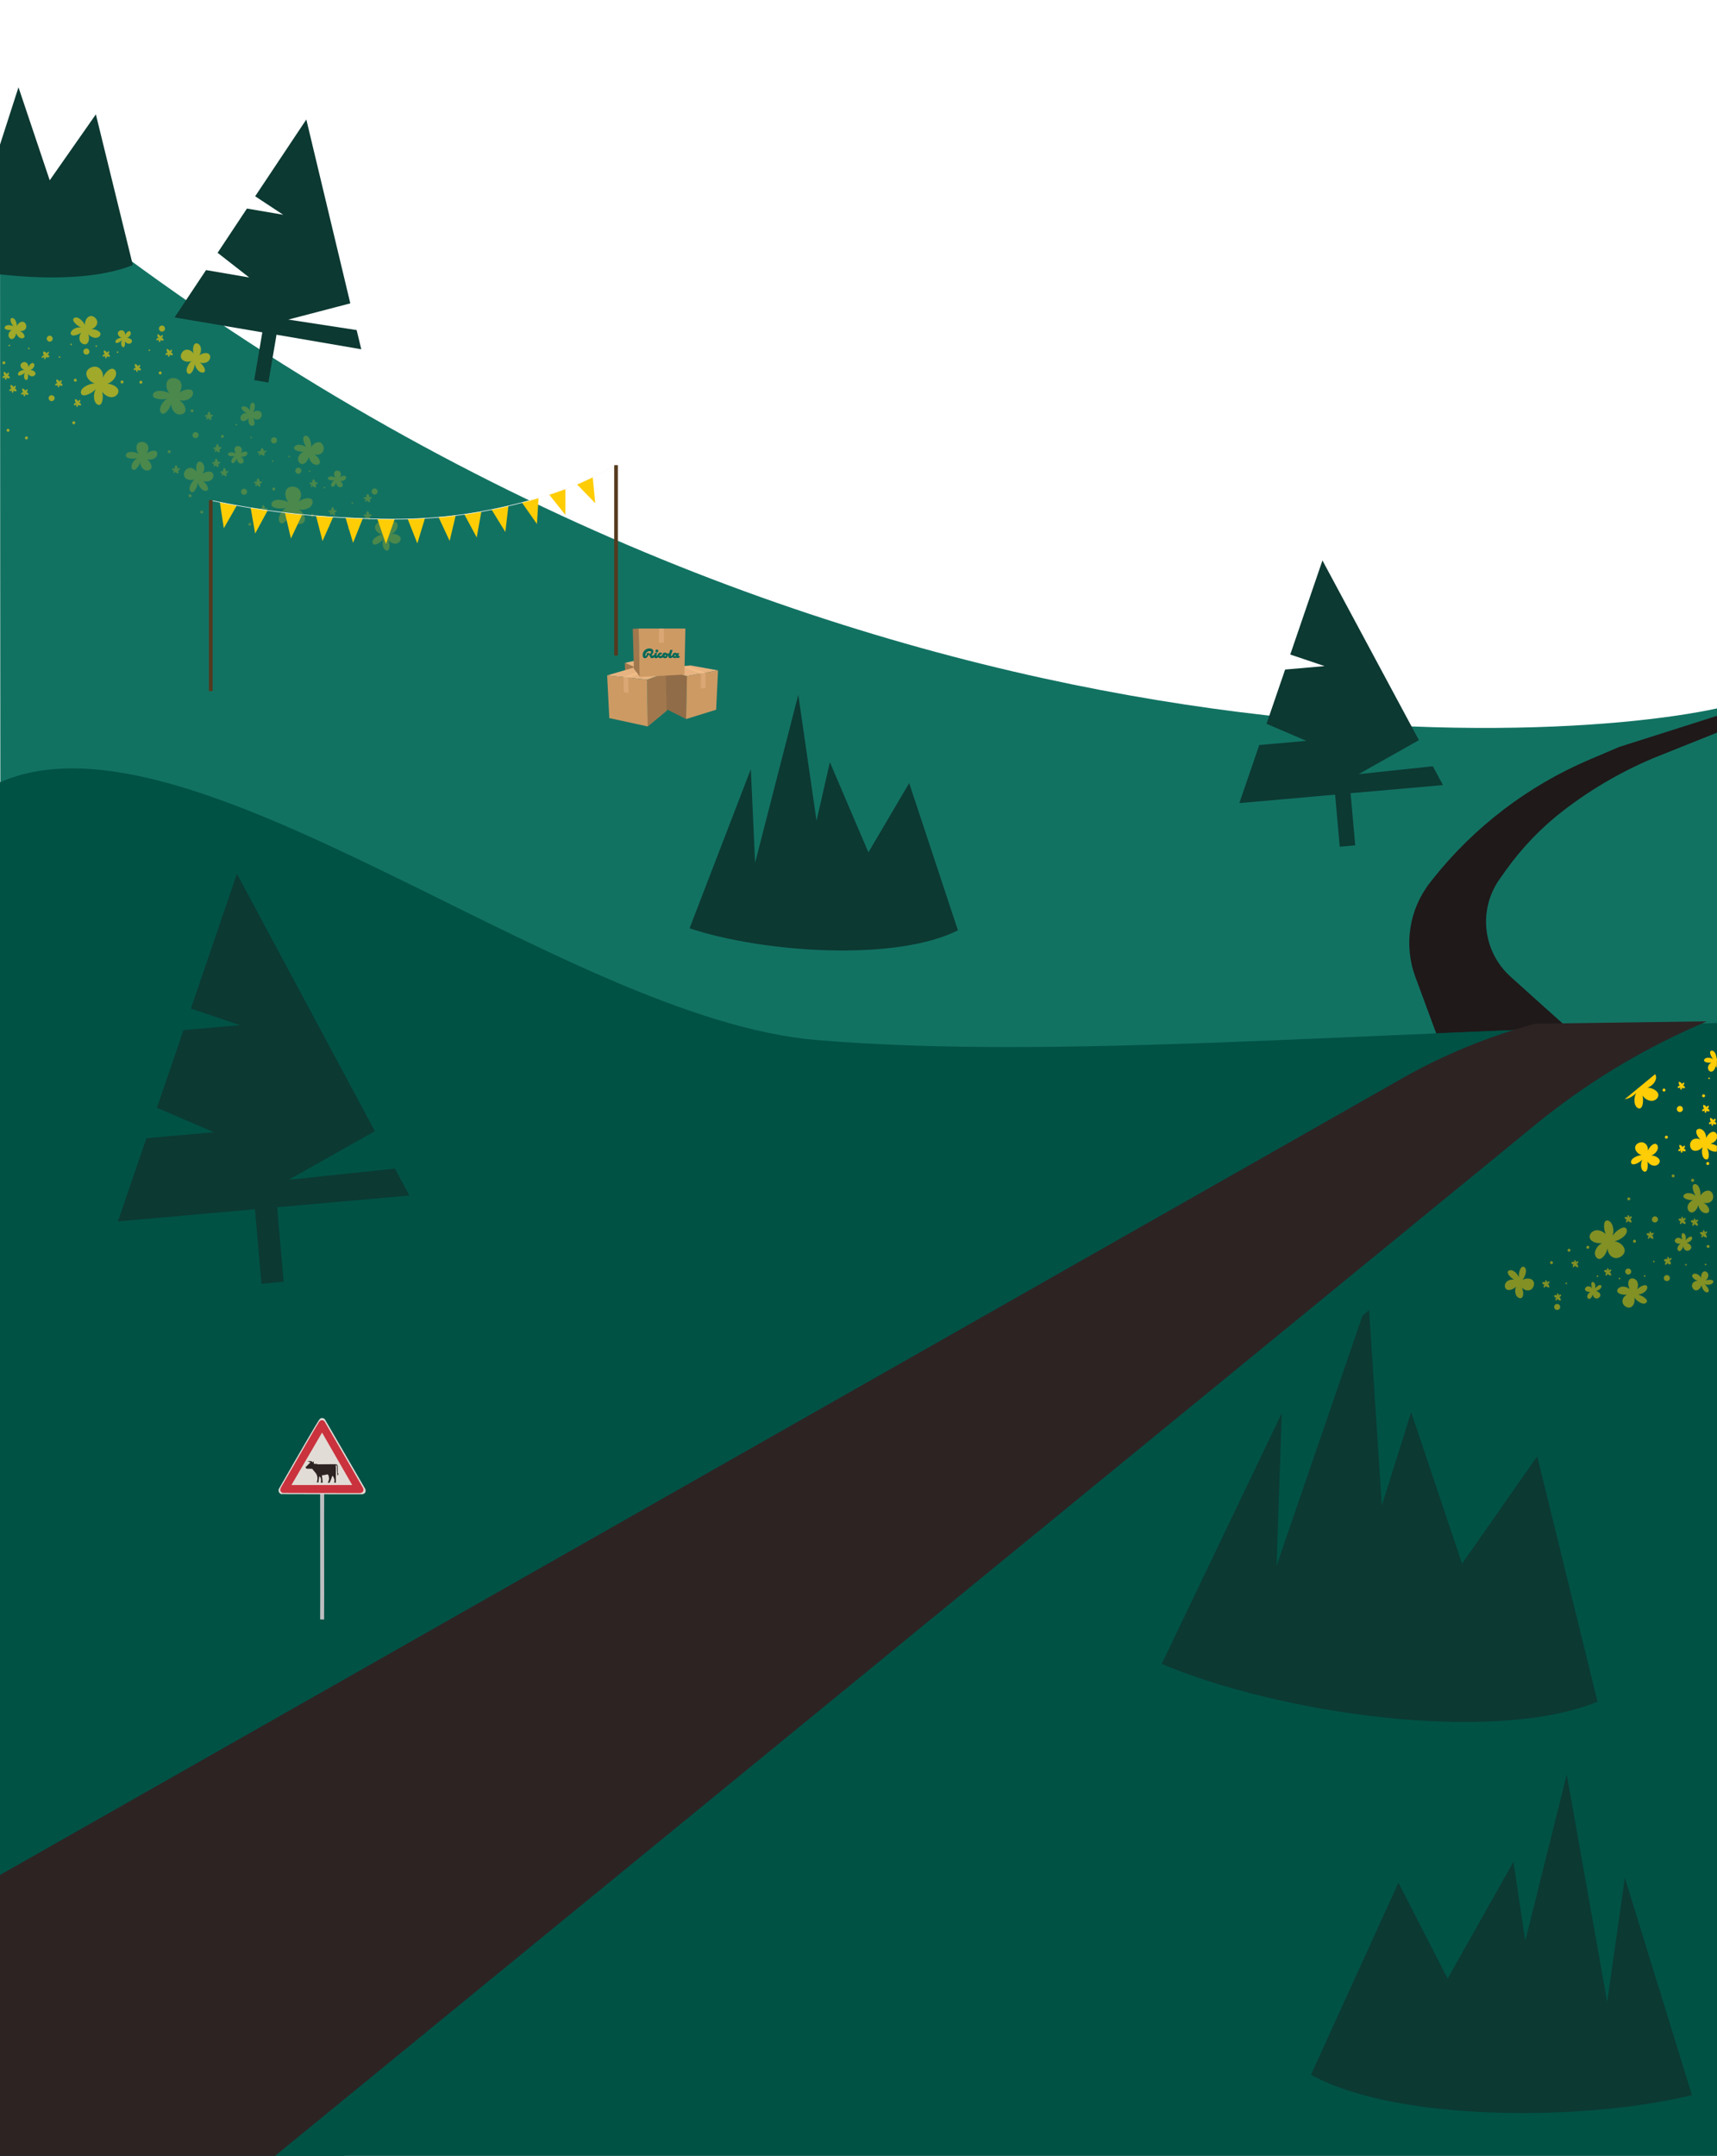 <?xml version="1.0" encoding="utf-8"?>
<!-- Generator: Adobe Illustrator 25.2.0, SVG Export Plug-In . SVG Version: 6.00 Build 0)  -->
<svg version="1.1" id="Layer_1" xmlns="http://www.w3.org/2000/svg" xmlns:xlink="http://www.w3.org/1999/xlink" x="0px" y="0px"
	 viewBox="0 0 1440 1808" style="enable-background:new 0 0 1440 1808;" xml:space="preserve">
<style type="text/css">
	.st0{fill:#127262;}
	.st1{clip-path:url(#SVGID_2_);}
	.st2{fill:#0C3932;}
	.st3{fill:#FFCD05;fill-opacity:0.6;}
	.st4{clip-path:url(#SVGID_4_);}
	.st5{fill:#1F1919;}
	.st6{fill:#005245;}
	.st7{clip-path:url(#SVGID_6_);}
	.st8{fill:#FFCD05;}
	.st9{fill:#FFCD05;fill-opacity:0.51;}
	.st10{fill:#2D2323;}
	.st11{fill:#FFCD05;fill-opacity:0.24;}
	.st12{fill:#BDBEC0;}
	.st13{fill:#E2DCD6;}
	.st14{fill:#CA323D;}
	.st15{fill:#54391E;}
	.st16{fill:none;stroke:#F9F9F9;stroke-width:0.5;stroke-miterlimit:10;}
	.st17{fill:#A1784D;}
	.st18{fill:#916C48;}
	.st19{fill:#E7B380;}
	.st20{fill:#CD9A64;}
	.st21{fill:#DBA774;}
	.st22{fill:#F0BD87;}
	.st23{fill:#006858;}
</style>
<g>
	<g>
		<path class="st0" d="M1440,594.1C1282.8,628,633.5,659.9,0,132.9c0,264.4,1,1406.7,1,1674h1439V594.1z"/>
	</g>
	<g>
		<g>
			<defs>
				
					<rect id="SVGID_1_" x="995.4" y="467.4" transform="matrix(0.996 -8.832025e-02 8.832025e-02 0.996 -47.748 101.058)" width="245.4" height="245.4"/>
			</defs>
			<clipPath id="SVGID_2_">
				<use xlink:href="#SVGID_1_"  style="overflow:visible;"/>
			</clipPath>
			<g class="st1">
				<path class="st2" d="M1210.2,658.4l-8.5-15.8l-62.2,6.6l50.5-28.5L1109.1,470l-27,78.9l28.8,9.7l-33.1,2.9l-15.6,45.5l33.4,14.3
					l-39.5,3.5l-16.7,48.7l80.3-7.1l3.9,43.7l13-1.2l-3.9-43.7L1210.2,658.4z"/>
			</g>
		</g>
	</g>
	<path class="st2" d="M0,230.1c42.4,4.7,83.6,3.4,111.4-7.8l-31-126.4l-38.7,55.3l-26.2-78L0,121.3V230.1z"/>
	<path class="st3" d="M27.2,304.4c-1.1,0.1-2.7,1.5-3.5,3.6c0.3-1.9-0.8-3.7-2.2-4.2c-1.6-0.6-3.7,0.5-4.2,1.9
		c-0.5,1.5,0.7,3.7,3.2,4.5c-1.4,0-3.7,0.8-4.7,1.9c-1.1,1.1-0.9,2.6,0.1,2.8c1,0.2,3.3-0.7,5-2.4c-0.8,1.3-0.9,3.3-0.5,4.6
		c0.5,1.5,1.8,2,2.5,1.2c0.6-0.7,0.9-2.8,0.5-4.9c0.8,1.4,2.4,2.3,3.8,2.2c1.6-0.1,2.9-1.6,2.5-2.8c-0.3-1.2-2.1-2.4-4.3-2.5
		c1.5-0.4,2.9-1.8,3.3-3.2C29.2,305.7,28.4,304.3,27.2,304.4z M20.6,282c0-1.3-1.6-3.4-4-4.5c2.3,0.5,4.5-0.6,5.2-2.3
		c0.8-1.9-0.3-4.5-2-5.2s-4.5,0.6-5.7,3.5c0.2-1.7-0.7-4.5-1.9-5.8c-1.2-1.4-3-1.3-3.3-0.1c-0.4,1.2,0.6,4.1,2.5,6.2
		c-1.5-1-3.9-1.4-5.5-1c-1.8,0.5-2.6,2-1.7,2.9c0.8,0.8,3.3,1.4,5.8,1c-1.7,0.9-2.9,2.7-2.9,4.4c0,2,1.7,3.6,3.2,3.2
		c1.4-0.3,3-2.3,3.3-5c0.4,1.8,1.9,3.6,3.5,4.2C18.9,284.2,20.6,283.3,20.6,282z M84.1,279.2c-0.8-1.6-3.9-3.1-7.5-3.2
		c3-0.8,5.1-3.4,5-5.9c-0.2-2.8-3-5.3-5.5-5.1c-2.5,0.2-5.1,3.3-4.9,7.6c-0.8-2.2-3.5-5-5.7-6c-2.4-1-4.4,0.2-4.1,1.9
		c0.3,1.7,3.1,4.6,6.7,6.1c-2.4-0.4-5.6,0.6-7.3,2.1c-1.9,1.7-2,3.9-0.3,4.5c1.5,0.5,4.8-0.3,7.6-2.2c-1.6,2.1-1.9,5-1,7.1
		c1.2,2.4,4.1,3.4,5.8,2.1c1.6-1.2,2.3-4.6,1.1-8c1.6,2,4.5,3.3,6.8,3.1C83.3,283,84.9,280.9,84.1,279.2z M108.2,277.7
		c-1,0.1-2.5,1.4-3.3,3.3c0.2-1.8-0.7-3.5-2.1-3.9c-1.5-0.5-3.5,0.5-3.9,1.8c-0.4,1.4,0.7,3.5,3,4.3c-1.3,0-3.4,0.8-4.4,1.8
		s-0.9,2.4,0.1,2.6s3.1-0.7,4.7-2.3c-0.7,1.2-0.9,3.1-0.4,4.4c0.5,1.4,1.7,1.9,2.3,1.1c0.6-0.7,0.9-2.6,0.5-4.6
		c0.8,1.3,2.3,2.1,3.6,2.1c1.6-0.1,2.7-1.5,2.3-2.7c-0.3-1.1-2-2.2-4.1-2.3c1.4-0.4,2.7-1.7,3.1-3
		C110,278.9,109.3,277.6,108.2,277.7z M93.8,309.2c-2.3,0.2-5.8,3.3-7.5,7.6c0.6-4.1-1.6-7.9-4.8-9c-3.5-1.2-8,1.1-8.9,4.1
		c-1,3.2,1.6,7.9,6.9,9.7c-3-0.1-7.8,1.8-10.1,4c-2.4,2.4-1.9,5.5,0.3,5.9c2.2,0.5,7.2-1.6,10.7-5.2c-1.7,2.8-2,7.1-1,9.9
		c1.1,3.2,3.8,4.3,5.3,2.6c1.3-1.6,2-6,1-10.4c1.8,2.9,5.2,4.8,8.2,4.7c3.5-0.2,6.1-3.4,5.3-6c-0.7-2.5-4.5-5-9.2-5.3
		c3.2-0.9,6.2-3.9,7.1-6.8C98.1,311.9,96.3,309,93.8,309.2z M163.3,288.5c-1.3,1.2-1.9,4.7-0.9,8.1c-1.6-2.7-4.7-3.9-7.1-3.1
		c-2.7,0.9-4.3,4.4-3.4,6.7c0.9,2.4,4.6,4,8.7,2.6c-1.8,1.4-3.8,4.8-4.1,7.2c-0.3,2.5,1.4,4.2,3,3.4c1.6-0.8,3.5-4.3,3.9-8.1
		c0.3,2.4,2.1,5.2,4.1,6.4c2.2,1.4,4.3,0.8,4.4-1c0.1-1.6-1.6-4.6-4.3-6.7c2.4,0.9,5.4,0.4,7.1-1.1c2-1.8,2.1-4.9,0.4-6.1
		c-1.6-1.2-5.1-0.9-8,1.2c1.5-2.1,1.9-5.2,1-7.4C167.1,288.1,164.6,287.2,163.3,288.5z M45.2,332.3c0.9,1.1,0.8,2.6-0.3,3.5
		s-2.6,0.8-3.5-0.3c-0.9-1.1-0.8-2.6,0.3-3.5C42.7,331.1,44.2,331.3,45.2,332.3z M43.6,282.4c0.9,1.1,0.8,2.6-0.3,3.5
		s-2.6,0.8-3.5-0.3c-0.9-1.1-0.8-2.6,0.3-3.5C41.1,281.2,42.6,281.3,43.6,282.4z M75,294.7c0.1,1.4-1,2.6-2.4,2.7s-2.6-1-2.7-2.4
		s1-2.6,2.4-2.7C73.7,292.2,74.9,293.3,75,294.7z M138.4,275.4c0.1,1.4-1,2.6-2.4,2.7s-2.6-1-2.7-2.4c-0.1-1.4,1-2.6,2.4-2.7
		C137.1,273,138.3,274,138.4,275.4z M103.6,320.3c0,0.7-0.5,1.3-1.2,1.3s-1.3-0.5-1.3-1.2s0.5-1.3,1.2-1.3
		C103,319.1,103.6,319.6,103.6,320.3z M64.4,318.8c0,0.7-0.5,1.3-1.2,1.3s-1.3-0.5-1.3-1.2s0.5-1.3,1.2-1.3
		C63.8,317.5,64.4,318.1,64.4,318.8z M4.5,304.2c0,0.7-0.5,1.3-1.2,1.3S2,305,2,304.3s0.5-1.3,1.2-1.3S4.5,303.5,4.5,304.2z
		 M8,360.8c0,0.7-0.5,1.3-1.2,1.3s-1.3-0.5-1.3-1.2s0.5-1.3,1.2-1.3C7.4,359.6,8,360.1,8,360.8z M23.4,367.2c0,0.7-0.5,1.3-1.2,1.3
		s-1.3-0.5-1.3-1.2s0.5-1.3,1.2-1.3C22.8,365.9,23.4,366.5,23.4,367.2z M63.1,354.5c0,0.7-0.5,1.3-1.2,1.3s-1.3-0.5-1.3-1.2
		s0.5-1.3,1.2-1.3C62.5,353.2,63.1,353.8,63.1,354.5z M119.4,320.5c0,0.7-0.5,1.3-1.2,1.3s-1.3-0.5-1.3-1.2s0.5-1.3,1.2-1.3
		C118.8,319.3,119.4,319.8,119.4,320.5z M135.6,312.7c0,0.7-0.5,1.3-1.2,1.3s-1.3-0.5-1.3-1.2s0.5-1.3,1.2-1.3
		S135.6,312,135.6,312.7z M125.9,293.7c0,0.3-0.2,0.6-0.6,0.7c-0.3,0-0.6-0.2-0.7-0.6c0-0.3,0.2-0.6,0.6-0.7
		C125.5,293.1,125.8,293.4,125.9,293.7z M99.2,295.3c0,0.3-0.2,0.6-0.6,0.7c-0.3,0-0.6-0.2-0.7-0.6c0-0.3,0.2-0.6,0.6-0.7
		C98.9,294.6,99.2,294.9,99.2,295.3z M81.4,290.2c0,0.3-0.2,0.6-0.6,0.7c-0.3,0-0.6-0.2-0.7-0.6c0-0.3,0.2-0.6,0.6-0.7
		C81,289.6,81.3,289.9,81.4,290.2z M60.3,288.8c0,0.3-0.2,0.6-0.6,0.7c-0.3,0-0.6-0.2-0.7-0.6c0-0.3,0.2-0.6,0.6-0.7
		S60.3,288.4,60.3,288.8z M50.6,299.4c0,0.3-0.2,0.6-0.6,0.7c-0.3,0-0.6-0.2-0.7-0.6c0-0.3,0.2-0.6,0.6-0.7
		C50.3,298.8,50.6,299.1,50.6,299.4z M24.8,292.2c0,0.3-0.2,0.6-0.6,0.7c-0.3,0-0.6-0.2-0.7-0.6c0-0.3,0.2-0.6,0.6-0.7
		C24.4,291.6,24.7,291.9,24.8,292.2z M8.5,289.7c0,0.3-0.2,0.6-0.6,0.7c-0.3,0-0.6-0.2-0.7-0.6c0-0.3,0.2-0.6,0.6-0.7
		C8.2,289.1,8.5,289.4,8.5,289.7z M40.8,295c-0.5,0.1-1.3,0.6-1.9,1.6c0.2-0.9-0.9-1.5-1.6-1.7c-0.8-0.2-0.6-0.5-0.9,0.2
		c-0.3,0.7-0.4,2.5,0.8,2.8c-0.7,0.1-1.9,0.5-2.2,1.4c-0.2,0.8-0.4,0.5,0.1,0.7c0.8,0.3,1.3-0.2,2.2-1.1c-0.4,0.7-0.6,1.7,0.1,2.2
		c0.6,0.4,0.1,0.5,0.5,0.1c0.3-0.4,0.7-1,0.6-2c0.3,0.6,1,0.8,2.4,0.4c0.8-0.3,0.3-0.1,0.3-0.8c0-0.9-0.5-1.3-1.6-1.2
		c0.8-0.3,1.5-1.3,1.4-2.2C41,294.7,41.4,294.9,40.8,295z M51.4,318.9c-0.5,0-1.2,0.5-1.6,1.4c0.1-0.9-1-1.6-1.7-1.9
		c-0.8-0.3-0.6-0.6-0.8,0.1s-0.1,2.4,1.1,2.8c-0.7,0-1.8,0.3-2,1.2c-0.1,0.7-0.3,0.5,0.1,0.7c0.8,0.4,1.2,0,2-0.8
		c-0.4,0.6-0.4,1.6,0.3,2.2c0.6,0.5,0.2,0.5,0.5,0.1c0.3-0.3,0.6-0.9,0.4-1.9c0.4,0.6,1,0.9,2.4,0.6c0.8-0.2,0.3-0.1,0.2-0.7
		c-0.1-0.9-0.6-1.3-1.7-1.4c0.7-0.2,1.3-1.1,1.1-2C51.5,318.6,51.9,318.8,51.4,318.9z M91.2,294.6c-0.5,0-1.2,0.5-1.6,1.4
		c0.1-0.9-1-1.6-1.7-1.9c-0.8-0.3-0.6-0.6-0.8,0.1c-0.2,0.7-0.1,2.4,1.1,2.8c-0.7,0-1.8,0.3-2,1.2c-0.1,0.7-0.3,0.5,0.1,0.7
		c0.8,0.4,1.2,0,2-0.8c-0.4,0.6-0.4,1.6,0.3,2.2c0.6,0.5,0.2,0.5,0.5,0.1c0.3-0.3,0.6-0.9,0.4-1.9c0.4,0.6,1,0.9,2.4,0.6
		c0.8-0.2,0.3-0.1,0.2-0.7c-0.1-0.9-0.6-1.3-1.7-1.4c0.7-0.2,1.3-1.1,1.1-2C91.4,294.4,91.8,294.6,91.2,294.6z M117.2,306
		c-0.5,0-1.2,0.5-1.6,1.4c0.1-0.9-1-1.6-1.7-1.9c-0.8-0.3-0.6-0.6-0.8,0.1c-0.2,0.7-0.1,2.4,1.1,2.8c-0.7,0-1.8,0.3-2,1.2
		c-0.1,0.7-0.3,0.5,0.1,0.7c0.8,0.4,1.2,0,2-0.8c-0.4,0.6-0.4,1.6,0.3,2.2c0.6,0.5,0.2,0.5,0.5,0.1c0.3-0.3,0.6-0.9,0.4-1.9
		c0.4,0.6,1,0.9,2.4,0.6c0.8-0.2,0.3-0.1,0.2-0.7c-0.1-0.9-0.6-1.3-1.7-1.4c0.7-0.2,1.3-1.1,1.1-2C117.3,305.8,117.7,306,117.2,306z
		 M143.9,293.3c-0.5,0-1.2,0.5-1.6,1.4c0.1-0.9-1-1.6-1.7-1.9c-0.8-0.3-0.6-0.6-0.8,0.1s-0.1,2.4,1.1,2.8c-0.7,0-1.8,0.3-2,1.2
		c-0.1,0.7-0.3,0.5,0.1,0.7c0.8,0.4,1.2,0,2-0.8c-0.4,0.6-0.4,1.6,0.3,2.2c0.6,0.5,0.2,0.5,0.5,0.1c0.3-0.3,0.6-0.9,0.4-1.9
		c0.4,0.6,1,0.9,2.4,0.6c0.8-0.2,0.3-0.1,0.2-0.7c-0.1-0.9-0.6-1.3-1.7-1.4c0.7-0.2,1.3-1.1,1.1-2
		C144.1,293.1,144.4,293.2,143.9,293.3z M136.2,281c-0.5,0-1.2,0.5-1.6,1.4c0.1-0.9-1-1.6-1.7-1.9c-0.8-0.3-0.6-0.6-0.8,0.1
		s-0.1,2.4,1.1,2.8c-0.7,0-1.8,0.3-2,1.2c-0.1,0.7-0.3,0.5,0.1,0.7c0.8,0.4,1.2,0,2-0.8c-0.4,0.6-0.4,1.6,0.3,2.2
		c0.6,0.5,0.2,0.5,0.5,0.1c0.3-0.3,0.6-0.9,0.4-1.9c0.4,0.6,1,0.9,2.4,0.6c0.8-0.2,0.3-0.1,0.2-0.7c-0.1-0.9-0.6-1.3-1.7-1.4
		c0.7-0.2,1.3-1.1,1.1-2C136.4,280.8,136.8,280.9,136.2,281z M67,335.4c-0.5,0-1.2,0.5-1.6,1.4c0.1-0.9-1-1.6-1.7-1.9
		c-0.8-0.3-0.6-0.6-0.8,0.1s-0.1,2.4,1.1,2.8c-0.7,0-1.8,0.3-2,1.2c-0.1,0.7-0.3,0.5,0.1,0.7c0.8,0.4,1.2,0,2-0.8
		c-0.4,0.6-0.4,1.6,0.3,2.2c0.6,0.5,0.2,0.5,0.5,0.1c0.3-0.3,0.6-0.9,0.4-1.9c0.4,0.6,1,0.9,2.4,0.6c0.8-0.2,0.3-0.1,0.2-0.7
		c-0.1-0.9-0.6-1.3-1.7-1.4c0.7-0.2,1.3-1.1,1.1-2C67.2,335.2,67.6,335.4,67,335.4z M22.8,326.5c-0.5,0-1.2,0.5-1.6,1.4
		c0.1-0.9-1-1.6-1.7-1.9c-0.8-0.3-0.6-0.6-0.8,0.1c-0.2,0.7-0.1,2.4,1.1,2.8c-0.7,0-1.8,0.3-2,1.2c-0.1,0.7-0.3,0.5,0.1,0.7
		c0.8,0.4,1.2,0,2-0.8c-0.4,0.6-0.4,1.6,0.3,2.2c0.6,0.5,0.2,0.5,0.5,0.1c0.3-0.3,0.6-0.9,0.4-1.9c0.4,0.6,1,0.9,2.4,0.6
		c0.8-0.2,0.3-0.1,0.2-0.7c-0.1-0.9-0.6-1.3-1.7-1.4c0.7-0.2,1.3-1.1,1.1-2C23,326.3,23.4,326.5,22.8,326.5z M12.9,323.5
		c-0.5,0-1.2,0.5-1.6,1.4c0.1-0.9-1-1.6-1.7-1.9c-0.8-0.3-0.6-0.6-0.8,0.1s-0.1,2.4,1.1,2.8c-0.7,0-1.8,0.3-2,1.2
		c-0.1,0.7-0.3,0.5,0.1,0.7c0.8,0.4,1.2,0,2-0.8c-0.4,0.6-0.4,1.6,0.3,2.2c0.6,0.5,0.2,0.5,0.5,0.1c0.3-0.3,0.6-0.9,0.4-1.9
		c0.4,0.6,1,0.9,2.4,0.6c0.8-0.2,0.3-0.1,0.2-0.7c-0.1-0.9-0.6-1.3-1.7-1.4c0.7-0.2,1.3-1.1,1.1-2C13.1,323.2,13.4,323.4,12.9,323.5
		z M7.2,312.6c-0.5,0-1.2,0.5-1.6,1.4c0.1-0.9-1-1.6-1.7-1.9c-0.8-0.3-0.6-0.6-0.8,0.1c-0.2,0.7-0.1,2.4,1.1,2.8
		c-0.7,0-1.8,0.3-2,1.2c-0.1,0.7-0.3,0.5,0.1,0.7c0.8,0.4,1.2,0,2-0.8c-0.4,0.6-0.4,1.6,0.3,2.2c0.6,0.5,0.2,0.5,0.5,0.1
		c0.3-0.3,0.6-0.9,0.4-1.9c0.4,0.6,1,0.9,2.4,0.6c0.8-0.2,0.3-0.1,0.2-0.7c-0.1-0.9-0.6-1.3-1.7-1.4c0.7-0.2,1.3-1.1,1.1-2
		C7.4,312.3,7.7,312.5,7.2,312.6z"/>
	<path class="st2" d="M629.7,645l-51.4,133.5c61.4,20.4,172.3,28.2,225.1,1.7l-40.9-123.5l-34.2,58.1L696,639.2l-11.2,49.1
		l-15.3-105.7l-36.2,140.9L629.7,645z"/>
	<g>
		<g>
			<defs>
				
					<rect id="SVGID_3_" x="122.8" y="96.3" transform="matrix(0.168 -0.986 0.986 0.168 -10.167 407.886)" width="227.4" height="227.4"/>
			</defs>
			<clipPath id="SVGID_4_">
				<use xlink:href="#SVGID_3_"  style="overflow:visible;"/>
			</clipPath>
			<g class="st4">
				<path class="st2" d="M303,292.9l-3.9-16.1l-57.3-8.8l52-13.6l-36.9-154.2L214,164.6l23.5,15.5l-30.4-5.2L182.5,212l26.5,20.7
					l-36.2-6.2l-26.4,39.7l73.6,12.5l-6.8,40.1l11.9,2l6.8-40.1L303,292.9z"/>
			</g>
		</g>
	</g>
	<path class="st5" d="M1187,819.2l19.5,52.8l115.5-3.5l-28-25l-27.2-24.5c-8-7.2-14-16.4-17.4-26.7c-6.2-18.8-3-39.3,8.5-55.4
		l5.2-7.3c13.6-19,29.9-35.9,48.4-50.1c24.6-18.9,51.7-34.4,80.5-45.9l48-19.2v-14.1l-82,26.1l-24.7,10.5
		c-51.7,22-97.1,56.6-132,100.7l-1.7,2.2C1181.8,762.3,1177.1,792.4,1187,819.2z"/>
	<g>
		<path class="st6" d="M1440,1808V858c-307.5,8-558,30.7-755,14.2C471.6,854.3,159.8,586,0,656v1152H1440z"/>
	</g>
	<g>
		<g>
			<defs>
				
					<rect id="SVGID_5_" x="35.8" y="729" transform="matrix(0.996 -8.832025e-02 8.832025e-02 0.996 -79.074 22.21)" width="351.3" height="351.3"/>
			</defs>
			<clipPath id="SVGID_6_">
				<use xlink:href="#SVGID_5_"  style="overflow:visible;"/>
			</clipPath>
			<g class="st7">
				<path class="st2" d="M343.4,1002.6L331.2,980l-89.1,9.4l72.3-40.8L198.7,732.8l-38.6,113l41.2,13.9l-47.4,4.2L131.6,929
					l47.8,20.5l-56.6,5l-23.9,69.8l114.9-10.2l5.5,62.5l18.6-1.7l-5.5-62.5L343.4,1002.6z"/>
			</g>
		</g>
	</g>
	<path class="st2" d="M1075,1185.1l-100.7,210.3c97.1,41.1,276.3,67.9,365.5,31.7l-50.6-205.8l-63,90l-42.7-127l-24.6,78.3
		l-11.3-173.6l-77,224.2L1075,1185.1z"/>
	<path class="st8" d="M1440,951.6c-0.5-1.4-1.6-2.4-2.9-2.5c-2-0.1-4.8,1.9-6.2,5.3c0.2-2.5-1.2-5.5-3-6.8c-2.1-1.6-4.7-1.1-5.2,0.7
		c-0.5,1.7,0.8,5,3.5,7.4c-2.8-1.5-6.1-0.9-7.7,1.1c-1.8,2.2-1.3,6,0.7,7.5s6.1,0.9,8.8-2.4c-0.9,2.1-0.8,6.1,0.3,8.3
		c1.1,2.3,3.4,2.8,4.3,1.3s0.7-5.6-1-9c1.6,1.9,4.6,3.3,6.9,3.3c0.5,0,1-0.1,1.4-0.2v-4.7c-1.4-0.8-3.4-1.5-5.4-1.8
		c2.5-0.5,4.6-2.3,5.4-4.4L1440,951.6L1440,951.6z M1440,887.2c-0.1,0.2-0.2,0.5-0.4,0.7c0.2-1.7-0.7-4.5-1.9-5.8
		c-1.2-1.4-3-1.3-3.4-0.1s0.6,4.1,2.5,6.2c-1.5-1-3.9-1.4-5.6-1c-1.8,0.5-2.6,2-1.7,2.9c0.8,0.8,3.3,1.4,5.8,1
		c-1.7,0.9-2.9,2.7-2.9,4.4c0,2,1.7,3.6,3.2,3.2c1.4-0.3,3-2.3,3.3-5c0.2,0.7,0.5,1.4,0.9,2L1440,887.2z M1387.8,959.2
		c-1.8,0.2-4.4,2.5-5.8,5.8c0.4-3.1-1.2-6-3.7-6.8c-2.7-0.9-6.1,0.8-6.8,3.2c-0.8,2.4,1.2,6,5.3,7.4c-2.3-0.1-6,1.4-7.7,3.1
		c-1.8,1.8-1.5,4.2,0.2,4.5c1.7,0.4,5.5-1.2,8.2-4c-1.3,2.1-1.5,5.4-0.8,7.6c0.9,2.4,2.9,3.3,4.1,2c1-1.2,1.5-4.6,0.8-8
		c1.3,2.2,4,3.7,6.2,3.6c2.7-0.2,4.7-2.6,4.1-4.6c-0.6-1.9-3.5-3.9-7.1-4c2.5-0.7,4.7-3,5.4-5.2C1391,961.3,1389.7,959,1387.8,959.2
		z M1385.6,899.7c-2.3,0.2-5.6,3.2-7.4,7.4c0.6-4-1.6-7.7-4.7-8.8c-3.4-1.2-7.8,1.1-8.8,4.1c-1,3.1,1.5,7.7,6.8,9.5
		c-2.9-0.1-7.7,1.8-9.9,4c-2.3,2.3-1.9,5.4,0.3,5.8c2.2,0.5,7-1.6,10.4-5.1c-1.6,2.7-2,6.9-1,9.7c1.1,3.1,3.8,4.2,5.2,2.5
		c1.3-1.5,2-5.9,1-10.2c1.7,2.9,5.1,4.7,8,4.6c3.5-0.2,6-3.3,5.2-5.9c-0.7-2.4-4.4-4.9-9-5.2c3.1-0.9,6-3.8,6.9-6.6
		C1389.7,902.4,1388,899.5,1385.6,899.7z M1410.8,928.4c0.9,1.1,0.8,2.7-0.3,3.6c-1.1,0.9-2.6,0.8-3.6-0.3c-0.9-1.1-0.8-2.7,0.3-3.6
		C1408.3,927.2,1409.9,927.3,1410.8,928.4z M1430,918.9c0,0.7-0.5,1.3-1.2,1.3s-1.3-0.5-1.3-1.2s0.5-1.3,1.2-1.3
		C1429.3,917.6,1429.9,918.2,1430,918.9z M1396.8,914.1c0,0.7-0.5,1.3-1.2,1.3s-1.3-0.5-1.3-1.2s0.5-1.3,1.2-1.3
		C1396.2,912.9,1396.8,913.4,1396.8,914.1z M1398.8,953.6c0,0.7-0.5,1.3-1.2,1.3s-1.3-0.5-1.3-1.2s0.5-1.3,1.2-1.3
		C1398.2,952.4,1398.8,952.9,1398.8,953.6z M1433.5,975.7c0,0.7-0.5,1.3-1.2,1.3s-1.3-0.5-1.3-1.2s0.5-1.3,1.2-1.3
		C1432.9,974.5,1433.5,975,1433.5,975.7z M1434,904.3c0,0.3-0.2,0.6-0.6,0.7c-0.3,0-0.6-0.2-0.7-0.6c0-0.3,0.2-0.6,0.6-0.7
		C1433.7,903.7,1434,903.9,1434,904.3z M1412.7,960.8c-0.5,0-1.2,0.5-1.6,1.4c0.1-0.9-1.1-1.6-1.8-1.9c-0.8-0.3-0.6-0.6-0.8,0.1
		c-0.2,0.7-0.1,2.5,1.1,2.9c-0.7,0-1.8,0.3-2,1.2c-0.1,0.7-0.3,0.5,0.2,0.7c0.8,0.4,1.2,0,2-0.8c-0.4,0.6-0.4,1.6,0.3,2.2
		c0.6,0.5,0.2,0.5,0.5,0.1c0.3-0.3,0.6-0.9,0.4-1.9c0.4,0.6,1,0.9,2.4,0.6c0.8-0.2,0.3-0.1,0.2-0.7c-0.1-0.9-0.6-1.3-1.7-1.4
		c0.7-0.2,1.3-1.1,1.2-2C1412.8,960.6,1413.2,960.8,1412.7,960.8z M1412.2,907.9c-0.5,0-1.2,0.5-1.6,1.4c0.1-0.9-1.1-1.6-1.8-1.9
		c-0.8-0.3-0.6-0.6-0.8,0.1c-0.2,0.7-0.1,2.5,1.1,2.9c-0.7,0-1.8,0.3-2,1.2c-0.1,0.7-0.3,0.5,0.2,0.7c0.8,0.4,1.2,0,2-0.8
		c-0.4,0.6-0.4,1.6,0.3,2.2c0.6,0.5,0.2,0.5,0.5,0.1c0.3-0.3,0.6-0.9,0.3-1.9c0.4,0.7,1,0.9,2.4,0.6c0.8-0.2,0.3-0.1,0.2-0.7
		c-0.1-0.9-0.6-1.3-1.7-1.4c0.7-0.2,1.3-1.1,1.2-2C1412.4,907.7,1412.7,907.9,1412.2,907.9z M1438.4,938.2c-0.5,0-1.2,0.5-1.6,1.4
		c0.1-0.9-1.1-1.6-1.8-1.9c-0.8-0.3-0.6-0.6-0.8,0.1c-0.2,0.7-0.1,2.5,1.1,2.9c-0.7,0-1.8,0.3-2,1.2c-0.1,0.7-0.3,0.5,0.2,0.7
		c0.8,0.4,1.2,0,2-0.8c-0.4,0.6-0.4,1.6,0.3,2.2c0.6,0.5,0.2,0.5,0.5,0.1c0.3-0.3,0.6-0.9,0.4-1.9c0.4,0.6,1,0.9,2.4,0.6
		c0.8-0.2,0.3-0.1,0.2-0.7c-0.1-0.9-0.6-1.3-1.7-1.4c0.7-0.2,1.3-1.1,1.2-2C1438.6,938,1439,938.2,1438.4,938.2z M1432.7,927.3
		c-0.5,0-1.2,0.5-1.6,1.4c0.1-0.9-1-1.6-1.8-1.9c-0.8-0.3-0.6-0.6-0.8,0.1c-0.2,0.7-0.1,2.5,1.1,2.9c-0.7,0-1.8,0.3-2,1.2
		c-0.1,0.7-0.3,0.5,0.2,0.7c0.8,0.4,1.2,0,2-0.8c-0.4,0.6-0.4,1.6,0.3,2.2c0.6,0.5,0.2,0.5,0.5,0.1c0.3-0.3,0.6-0.9,0.4-1.9
		c0.4,0.6,1,0.9,2.4,0.6c0.8-0.2,0.3-0.1,0.2-0.7c-0.1-0.9-0.6-1.3-1.7-1.4c0.7-0.2,1.3-1.1,1.2-2
		C1432.9,927,1433.2,927.2,1432.7,927.3z"/>
	<path class="st9" d="M1433.5,1015.3c0.2-1.8-1.7-4.8-4.7-6.7c3,1,6.2-0.2,7.4-2.4c1.4-2.5,0.3-6.2-1.9-7.3
		c-2.2-1.2-6.1,0.1-8.3,3.9c0.5-2.2-0.3-6.1-1.7-8.1c-1.5-2.1-3.8-2.2-4.5-0.6c-0.7,1.6,0.2,5.6,2.4,8.7c-1.9-1.6-5-2.5-7.3-2.1
		c-2.5,0.4-3.8,2.3-2.7,3.6c1,1.2,4.2,2.3,7.7,2.2c-2.4,0.9-4.3,3.2-4.6,5.5c-0.3,2.7,1.7,5.1,3.8,4.8c2-0.2,4.4-2.7,5.2-6.2
		c0.3,2.5,2.1,5.2,4.1,6.2C1430.9,1018.1,1433.3,1017.2,1433.5,1015.3z M1408.8,1049.2c1.1-0.3,2.4-2,2.9-4.1
		c0.1,1.9,1.4,3.5,2.9,3.8c1.7,0.3,3.6-1.1,3.8-2.6c0.2-1.5-1.3-3.5-4-3.9c1.4-0.2,3.5-1.4,4.3-2.7c0.9-1.3,0.5-2.7-0.6-2.7
		s-3.2,1.3-4.5,3.2c0.5-1.4,0.4-3.4-0.3-4.7c-0.8-1.4-2.1-1.7-2.7-0.8c-0.5,0.8-0.5,2.9,0.3,4.9c-1.1-1.2-2.8-1.8-4.1-1.5
		c-1.6,0.4-2.6,2-2,3.2c0.5,1.1,2.5,2,4.7,1.7c-1.4,0.7-2.5,2.3-2.7,3.7C1406.6,1048.2,1407.7,1049.5,1408.8,1049.2z M1419.2,1070.3
		c0.2,1.3,2.2,3.1,4.7,3.8c-2.3-0.1-4.3,1.4-4.8,3.2c-0.5,2,1,4.4,2.8,4.8s4.3-1.3,5.1-4.4c0.1,1.7,1.4,4.3,2.8,5.4
		c1.5,1.2,3.2,0.8,3.3-0.5c0.2-1.3-1.3-3.9-3.5-5.7c1.7,0.8,4.1,0.7,5.6,0c1.7-0.8,2.2-2.4,1.2-3.1s-3.5-0.8-5.9,0
		c1.6-1.2,2.4-3.2,2.2-4.8c-0.3-2-2.2-3.2-3.7-2.7c-1.4,0.5-2.6,2.8-2.4,5.5c-0.7-1.8-2.5-3.3-4.2-3.6
		C1420.5,1067.8,1418.9,1068.9,1419.2,1070.3z M1356.7,1083.7c1.1,1.4,4.4,2.5,8,1.9c-2.9,1.3-4.5,4.2-3.9,6.7
		c0.6,2.8,3.9,4.8,6.3,4.2c2.4-0.6,4.5-4.2,3.6-8.4c1.1,2,4.3,4.4,6.7,5c2.5,0.6,4.3-0.9,3.8-2.6c-0.6-1.6-3.9-4-7.6-4.9
		c2.5,0,5.4-1.5,6.9-3.3c1.6-2,1.3-4.2-0.4-4.5c-1.6-0.2-4.7,1.1-7.2,3.5c1.2-2.3,1.1-5.3-0.2-7.2c-1.6-2.2-4.6-2.6-6.1-1.1
		c-1.3,1.5-1.5,4.9,0.2,8.1c-1.9-1.7-5-2.5-7.2-1.9C1356.8,1079.9,1355.6,1082.2,1356.7,1083.7z M1333.1,1089.3
		c1-0.3,2.3-1.9,2.7-3.9c0.1,1.8,1.3,3.3,2.8,3.5c1.6,0.3,3.4-1.1,3.6-2.5s-1.3-3.3-3.7-3.7c1.3-0.2,3.3-1.4,4.1-2.5
		c0.9-1.2,0.4-2.5-0.6-2.6c-1,0-3,1.2-4.3,3.1c0.5-1.3,0.4-3.2-0.3-4.4c-0.7-1.3-2-1.6-2.5-0.7c-0.5,0.8-0.4,2.8,0.3,4.6
		c-1-1.2-2.6-1.7-3.9-1.4c-1.5,0.4-2.4,1.9-1.9,3c0.5,1,2.3,1.9,4.4,1.6c-1.3,0.7-2.4,2.2-2.6,3.5
		C1331.1,1088.4,1332.1,1089.6,1333.1,1089.3z M1342,1055.7c2.3-0.6,5.2-4.2,6.2-8.8c0.1,4.2,2.9,7.5,6.2,8.1
		c3.7,0.6,7.7-2.4,8.2-5.6c0.4-3.3-2.9-7.5-8.5-8.5c3-0.4,7.5-3.1,9.3-5.7c1.9-2.8,1-5.8-1.3-5.8c-2.3-0.1-6.8,2.8-9.7,6.9
		c1.2-3,0.8-7.4-0.7-10c-1.6-3-4.5-3.6-5.7-1.7c-1.1,1.8-1,6.3,0.7,10.5c-2.2-2.6-6-3.9-8.9-3.2c-3.5,0.8-5.5,4.4-4.3,6.9
		c1.1,2.4,5.3,4.2,10,3.7c-3,1.5-5.5,4.9-5.9,7.9C1337.4,1053.7,1339.6,1056.3,1342,1055.7z M1276.7,1087.9c1.1-1.4,1.1-4.9-0.4-8.2
		c2,2.4,5.3,3.1,7.5,1.9c2.5-1.4,3.5-5.1,2.2-7.2c-1.3-2.2-5.3-3.1-9.1-1.1c1.6-1.7,3-5.4,2.9-7.8c-0.1-2.6-2.1-3.9-3.5-2.9
		s-2.8,4.9-2.5,8.7c-0.7-2.4-3-4.8-5.1-5.7c-2.4-1-4.4,0-4.2,1.7c0.2,1.6,2.4,4.2,5.4,5.9c-2.6-0.5-5.4,0.5-6.8,2.2
		c-1.7,2.1-1.2,5.2,0.7,6.1c1.8,0.9,5.2,0,7.7-2.5c-1.1,2.3-1,5.5,0.2,7.5C1273,1088.8,1275.6,1089.4,1276.7,1087.9z M1386.3,1024.6
		c-1.1-0.9-1.2-2.5-0.3-3.6c0.9-1.1,2.5-1.2,3.6-0.3s1.2,2.5,0.3,3.5C1389,1025.3,1387.4,1025.5,1386.3,1024.6z M1396.3,1073.8
		c-1.1-0.9-1.2-2.5-0.3-3.6c0.9-1.1,2.5-1.2,3.6-0.3c1.1,0.9,1.2,2.5,0.3,3.6C1399,1074.5,1397.4,1074.6,1396.3,1073.8z
		 M1363.1,1066.9c-0.3-1.4,0.5-2.7,1.9-3s2.7,0.5,3,1.9s-0.5,2.7-1.9,3C1364.8,1069.1,1363.4,1068.3,1363.1,1066.9z M1303.5,1096.6
		c-0.3-1.4,0.5-2.7,1.9-3s2.7,0.5,3,1.9s-0.5,2.7-1.9,3C1305.2,1098.8,1303.8,1098,1303.5,1096.6z M1330.4,1046.3
		c-0.1-0.7,0.3-1.4,1-1.5c0.7-0.2,1.4,0.3,1.5,0.9c0.1,0.7-0.3,1.4-1,1.5C1331.3,1047.4,1330.6,1047,1330.4,1046.3z M1369.6,1041.2
		c-0.2-0.7,0.3-1.4,0.9-1.5c0.7-0.2,1.4,0.3,1.5,1c0.2,0.7-0.3,1.4-1,1.5C1370.4,1042.3,1369.7,1041.9,1369.6,1041.2z
		 M1431.3,1045.6c-0.2-0.7,0.3-1.4,1-1.5c0.7-0.2,1.4,0.3,1.5,0.9c0.1,0.7-0.3,1.4-1,1.5C1432.2,1046.7,1431.5,1046.2,1431.3,1045.6
		z M1418.3,990.1c-0.1-0.7,0.3-1.4,1-1.5c0.7-0.2,1.4,0.3,1.5,1s-0.3,1.4-1,1.5C1419.2,991.2,1418.5,990.8,1418.3,990.1z
		 M1402,986.4c-0.2-0.7,0.3-1.4,0.9-1.5c0.7-0.2,1.4,0.3,1.5,1c0.2,0.7-0.3,1.4-0.9,1.5C1402.8,987.5,1402.1,987.1,1402,986.4z
		 M1364.8,1005.7c-0.2-0.7,0.3-1.4,0.9-1.5c0.7-0.2,1.4,0.3,1.5,0.9c0.2,0.7-0.3,1.4-1,1.5C1365.6,1006.8,1365,1006.3,1364.8,1005.7
		z M1314.7,1048.8c-0.2-0.7,0.3-1.4,0.9-1.5c0.7-0.2,1.4,0.3,1.5,0.9c0.2,0.7-0.3,1.4-0.9,1.5
		C1315.6,1049.9,1314.9,1049.5,1314.7,1048.8z M1300,1059.2c-0.2-0.7,0.3-1.4,0.9-1.5c0.7-0.2,1.4,0.3,1.5,0.9
		c0.2,0.7-0.3,1.4-0.9,1.5C1300.9,1060.3,1300.2,1059.9,1300,1059.2z M1312.9,1076.4c-0.1-0.3,0.1-0.7,0.5-0.8
		c0.3-0.1,0.7,0.1,0.8,0.5s-0.1,0.7-0.5,0.8C1313.3,1076.9,1313,1076.7,1312.9,1076.4z M1339.1,1070.4c-0.1-0.3,0.1-0.7,0.5-0.8
		c0.3-0.1,0.7,0.1,0.8,0.5c0.1,0.3-0.1,0.7-0.5,0.8C1339.5,1070.9,1339.1,1070.7,1339.1,1070.4z M1357.6,1072.4
		c-0.1-0.3,0.1-0.7,0.5-0.8c0.3-0.1,0.7,0.1,0.8,0.5c0.1,0.3-0.1,0.7-0.5,0.8C1358,1072.9,1357.6,1072.7,1357.6,1072.4z
		 M1378.7,1070.3c-0.1-0.3,0.1-0.7,0.5-0.8c0.3-0.1,0.7,0.1,0.8,0.5c0.1,0.3-0.1,0.7-0.5,0.8
		C1379.1,1070.8,1378.8,1070.6,1378.7,1070.3z M1386.4,1058.1c-0.1-0.3,0.1-0.7,0.5-0.8c0.3-0.1,0.7,0.1,0.8,0.5
		c0.1,0.3-0.1,0.7-0.5,0.8C1386.9,1058.6,1386.5,1058.4,1386.4,1058.1z M1413.3,1060.8c-0.1-0.3,0.1-0.7,0.5-0.8
		c0.3-0.1,0.7,0.1,0.8,0.5c0.1,0.3-0.1,0.7-0.5,0.8C1413.7,1061.4,1413.4,1061.2,1413.3,1060.8z M1429.8,1060.6
		c-0.1-0.3,0.1-0.7,0.5-0.8c0.3-0.1,0.7,0.1,0.8,0.5c0.1,0.3-0.1,0.7-0.5,0.8C1430.2,1061.2,1429.9,1060.9,1429.8,1060.6z
		 M1396.9,1060.8c0.5-0.2,1.2-0.8,1.6-1.9c-0.1,1,1.2,1.4,1.9,1.4c0.8,0.1,0.7,0.4,0.8-0.3c0.2-0.8-0.1-2.5-1.3-2.6
		c0.7-0.2,1.8-0.9,1.9-1.8c0.1-0.8,0.3-0.6-0.2-0.6c-0.9-0.1-1.3,0.4-2,1.4c0.3-0.7,0.4-1.8-0.5-2.2c-0.6-0.3-0.2-0.5-0.5,0
		c-0.3,0.4-0.5,1.1-0.2,2c-0.4-0.5-1.1-0.7-2.5,0c-0.8,0.4-0.3,0.2-0.2,0.8c0.1,0.9,0.7,1.2,1.8,0.9c-0.7,0.4-1.3,1.5-1,2.4
		C1396.8,1061.1,1396.4,1061,1396.9,1060.8z M1382.4,1038.9c0.5-0.1,1.2-0.7,1.4-1.7c0,0.9,1.3,1.4,2,1.6c0.8,0.1,0.7,0.5,0.8-0.2
		c0.1-0.7-0.3-2.4-1.5-2.6c0.7-0.1,1.7-0.6,1.7-1.5c0-0.7,0.2-0.5-0.2-0.6c-0.9-0.2-1.2,0.2-1.8,1.1c0.3-0.7,0.2-1.7-0.7-2.1
		c-0.7-0.4-0.3-0.5-0.5-0.1s-0.4,1,0,1.9c-0.5-0.6-1.2-0.8-2.4-0.2c-0.7,0.3-0.3,0.2-0.1,0.7c0.2,0.8,0.8,1.2,1.9,1.1
		c-0.7,0.3-1.1,1.3-0.8,2.2C1382.3,1039.2,1381.9,1039.1,1382.4,1038.9z M1347,1069.7c0.5-0.1,1.2-0.7,1.4-1.7c0,0.9,1.3,1.4,2,1.6
		c0.8,0.1,0.7,0.5,0.8-0.2c0.1-0.7-0.3-2.4-1.6-2.6c0.7-0.1,1.7-0.6,1.7-1.5c0-0.8,0.2-0.5-0.3-0.6c-0.9-0.2-1.2,0.2-1.8,1.2
		c0.2-0.7,0.2-1.7-0.7-2.2c-0.7-0.4-0.3-0.5-0.5-0.1s-0.4,1,0,1.9c-0.5-0.6-1.2-0.7-2.4-0.2c-0.7,0.3-0.3,0.2-0.1,0.8
		c0.2,0.8,0.8,1.2,1.9,1.1c-0.7,0.3-1.1,1.3-0.8,2.2C1346.9,1069.9,1346.5,1069.8,1347,1069.7z M1319.4,1062.8
		c0.5-0.1,1.1-0.7,1.4-1.7c0,0.9,1.3,1.4,2,1.6c0.8,0.1,0.7,0.5,0.8-0.2c0.1-0.7-0.3-2.4-1.6-2.6c0.7-0.1,1.7-0.6,1.7-1.5
		c0-0.7,0.2-0.5-0.2-0.6c-0.9-0.2-1.2,0.2-1.8,1.2c0.3-0.7,0.2-1.7-0.7-2.1c-0.7-0.4-0.3-0.5-0.5-0.1s-0.4,1,0,1.9
		c-0.5-0.6-1.2-0.8-2.4-0.2c-0.7,0.3-0.3,0.2-0.1,0.7c0.2,0.8,0.8,1.2,1.9,1.1c-0.7,0.3-1.1,1.3-0.8,2.2
		C1319.3,1063,1318.9,1062.9,1319.4,1062.8z M1295.1,1079.8c0.5-0.1,1.1-0.7,1.4-1.7c0,0.9,1.3,1.4,2,1.5c0.8,0.1,0.7,0.5,0.8-0.2
		c0.1-0.7-0.3-2.4-1.5-2.6c0.7-0.1,1.7-0.6,1.7-1.5c0-0.7,0.2-0.5-0.3-0.6c-0.9-0.2-1.2,0.2-1.8,1.2c0.2-0.7,0.2-1.7-0.7-2.1
		c-0.7-0.4-0.3-0.5-0.5-0.1s-0.4,1,0,1.9c-0.5-0.6-1.2-0.8-2.5-0.2c-0.7,0.3-0.3,0.2-0.1,0.7c0.2,0.8,0.8,1.2,1.9,1.1
		c-0.7,0.3-1.1,1.3-0.8,2.2C1295,1080.1,1294.6,1080,1295.1,1079.8z M1304.8,1090.7c0.5-0.1,1.1-0.7,1.4-1.7c0,0.9,1.3,1.4,2,1.6
		c0.8,0.1,0.7,0.5,0.8-0.2c0.1-0.7-0.3-2.4-1.5-2.6c0.6-0.1,1.7-0.6,1.7-1.5c0-0.7,0.2-0.5-0.2-0.6c-0.9-0.2-1.2,0.2-1.8,1.2
		c0.3-0.7,0.2-1.7-0.7-2.1c-0.7-0.4-0.3-0.5-0.5-0.1s-0.4,1,0,1.9c-0.5-0.6-1.2-0.8-2.4-0.2c-0.7,0.3-0.3,0.2-0.1,0.7
		c0.2,0.8,0.8,1.2,1.9,1.1c-0.7,0.3-1.1,1.3-0.8,2.2C1304.6,1091,1304.2,1090.9,1304.8,1090.7z M1364.1,1025.2
		c0.5-0.1,1.2-0.7,1.4-1.7c0,0.9,1.3,1.4,2,1.6c0.8,0.1,0.7,0.5,0.8-0.2c0.1-0.7-0.3-2.4-1.5-2.6c0.7-0.1,1.7-0.6,1.7-1.5
		c0-0.7,0.2-0.5-0.3-0.6c-0.9-0.2-1.2,0.2-1.8,1.1c0.3-0.7,0.2-1.7-0.7-2.1c-0.7-0.4-0.3-0.5-0.5-0.1s-0.4,1,0,1.9
		c-0.5-0.6-1.2-0.8-2.4-0.2c-0.7,0.3-0.3,0.2-0.1,0.7c0.2,0.8,0.8,1.2,1.9,1.1c-0.7,0.3-1.1,1.3-0.8,2.2
		C1364,1025.4,1363.6,1025.3,1364.1,1025.2z M1409.4,1026.6c0.5-0.1,1.1-0.7,1.4-1.7c0,0.9,1.3,1.4,2,1.5c0.8,0.1,0.7,0.5,0.8-0.2
		c0.1-0.7-0.3-2.4-1.6-2.6c0.7-0.1,1.7-0.6,1.7-1.5c0-0.7,0.2-0.5-0.3-0.6c-0.9-0.2-1.2,0.2-1.8,1.2c0.3-0.7,0.2-1.7-0.7-2.2
		c-0.7-0.4-0.3-0.5-0.5,0c-0.2,0.4-0.4,1,0,1.9c-0.5-0.6-1.2-0.8-2.4-0.2c-0.7,0.3-0.3,0.2-0.1,0.8c0.2,0.8,0.8,1.2,1.9,1.1
		c-0.7,0.3-1.1,1.3-0.8,2.2C1409.3,1026.8,1408.9,1026.7,1409.4,1026.6z M1419.8,1027.9c0.5-0.1,1.2-0.7,1.4-1.7
		c0,0.9,1.3,1.4,2,1.6c0.8,0.1,0.7,0.5,0.8-0.2c0.1-0.7-0.3-2.4-1.6-2.6c0.7-0.1,1.7-0.6,1.7-1.5c0-0.7,0.2-0.5-0.3-0.6
		c-0.9-0.2-1.2,0.2-1.8,1.2c0.2-0.7,0.2-1.7-0.7-2.1c-0.7-0.4-0.3-0.5-0.5-0.1s-0.4,1,0,1.9c-0.5-0.6-1.2-0.8-2.4-0.2
		c-0.7,0.3-0.3,0.2-0.1,0.8c0.2,0.8,0.8,1.2,1.9,1.1c-0.7,0.3-1.1,1.3-0.8,2.2C1419.6,1028.2,1419.2,1028.1,1419.8,1027.9z
		 M1427.2,1037.8c0.5-0.1,1.2-0.7,1.4-1.7c0,0.9,1.3,1.4,2,1.6c0.8,0.1,0.7,0.5,0.8-0.2c0.1-0.7-0.3-2.4-1.5-2.6
		c0.7-0.1,1.7-0.6,1.7-1.5c0-0.8,0.2-0.5-0.2-0.6c-0.9-0.2-1.2,0.2-1.8,1.2c0.3-0.7,0.2-1.7-0.7-2.2c-0.7-0.4-0.3-0.5-0.5,0
		c-0.2,0.4-0.4,1,0,1.9c-0.5-0.6-1.2-0.7-2.4-0.2c-0.7,0.3-0.3,0.2-0.1,0.8c0.2,0.8,0.8,1.2,1.9,1.1c-0.7,0.3-1.1,1.3-0.8,2.2
		C1427.1,1038,1426.7,1037.9,1427.2,1037.8z"/>
	<path class="st6" d="M288.5,1808L1440,858c-80.7,2.1-157.6,5.2-230.5,8.4C1004.6,875.2,35,1533,0,1533c0,68,0-1797.4,0,275H288.5z"
		/>
	<path class="st2" d="M1362.7,1574.7L1419,1757c-89.6,22-247.9,22.7-319.5-17.1l73.3-161l41.3,80.4l55.2-98l9.9,66.4l34.8-139.5
		l33.9,190.8L1362.7,1574.7z"/>
	<path class="st10" d="M1431.5,856.5l-144,2c-39.2,10.6-76.9,26.1-112.2,46.2L0,1572.4V1808h230.6l1057.2-864.9
		c40.6-33.2,85.5-60.8,133.5-82.1L1431.5,856.5z"/>
	<path class="st11" d="M166,387.7c-1.3,1.2-1.9,4.6-1,8.1c-1.6-2.7-4.7-4-7.1-3.1c-2.7,0.9-4.3,4.4-3.4,6.7c0.9,2.4,4.6,4,8.7,2.6
		c-1.8,1.3-3.9,4.7-4.2,7.2s1.4,4.2,3,3.4c1.6-0.8,3.5-4.3,4-8.1c0.3,2.4,2.1,5.2,4.1,6.4c2.2,1.4,4.3,0.8,4.4-0.9
		c0.1-1.6-1.6-4.6-4.2-6.7c2.4,0.9,5.4,0.5,7.1-1c2-1.8,2.1-4.9,0.4-6.1c-1.6-1.2-5.1-0.9-8,1.2c1.5-2.1,1.9-5.2,1.1-7.4
		C169.8,387.3,167.4,386.4,166,387.7z M206.8,378.9c-1-0.5-3.1-0.1-4.9,1.1c1.2-1.5,1.3-3.5,0.3-4.7c-1.1-1.3-3.4-1.6-4.6-0.6
		c-1.2,1-1.3,3.5,0.3,5.6c-1.2-0.8-3.5-1.2-5-0.9c-1.5,0.4-2.1,1.7-1.4,2.4c0.8,0.7,3.2,1.1,5.5,0.6c-1.3,0.7-2.6,2.3-2.9,3.7
		c-0.3,1.5,0.5,2.7,1.5,2.3c0.9-0.3,2.3-1.9,3-3.9c0,1.6,0.9,3.2,2.1,3.9c1.4,0.8,3.3,0.2,3.6-1.1c0.3-1.2-0.5-3.1-2.3-4.4
		c1.5,0.4,3.4,0,4.5-0.9C207.8,381,207.8,379.4,206.8,378.9z M213.1,356.3c0.7-1.1,0.4-3.7-1-5.9c1.7,1.6,4.1,1.9,5.7,0.8
		c1.7-1.2,2.2-4,1.1-5.4c-1.1-1.5-4.1-1.9-6.7-0.1c1-1.3,1.8-4.2,1.5-5.9c-0.3-1.9-1.8-2.7-2.8-1.8s-1.6,3.8-1.2,6.6
		c-0.7-1.7-2.6-3.3-4.2-3.7c-1.8-0.5-3.2,0.3-2.9,1.6c0.3,1.1,2.1,2.9,4.4,3.9c-1.9-0.2-3.9,0.8-4.8,2.2c-1.1,1.7-0.5,3.9,1,4.4
		c1.4,0.5,3.8-0.4,5.4-2.5c-0.6,1.8-0.3,4.1,0.7,5.5C210.4,357.3,212.3,357.5,213.1,356.3z M268.3,387.7c0.2-1.8-1.7-4.8-4.7-6.7
		c3,1,6.1-0.2,7.3-2.4c1.4-2.5,0.3-6.1-1.9-7.3c-2.2-1.2-6.1,0.1-8.2,3.9c0.5-2.2-0.3-6.1-1.7-8.1c-1.5-2.1-3.8-2.2-4.5-0.6
		s0.2,5.6,2.4,8.7c-1.9-1.6-5-2.5-7.3-2.1c-2.5,0.4-3.8,2.3-2.7,3.6c1,1.2,4.2,2.3,7.6,2.2c-2.4,0.9-4.3,3.2-4.6,5.5
		c-0.3,2.7,1.7,5,3.8,4.8c2-0.2,4.4-2.7,5.2-6.2c0.3,2.5,2.1,5.2,4.1,6.2C265.7,390.5,268.2,389.6,268.3,387.7z M289.6,399.2
		c-0.9-0.5-2.9-0.1-4.6,1.1c1.2-1.4,1.2-3.3,0.3-4.5c-1-1.3-3.2-1.5-4.3-0.5c-1.1,1-1.2,3.3,0.3,5.2c-1.1-0.7-3.3-1.2-4.7-0.8
		c-1.4,0.3-2,1.6-1.3,2.3c0.7,0.7,3,1.1,5.2,0.6c-1.3,0.6-2.4,2.2-2.7,3.5c-0.3,1.4,0.4,2.5,1.4,2.2c0.9-0.3,2.2-1.8,2.8-3.6
		c0,1.5,0.8,3,2,3.6c1.4,0.7,3.1,0.2,3.4-1c0.3-1.1-0.5-2.9-2.2-4.1c1.4,0.4,3.2,0,4.2-0.9C290.5,401.2,290.5,399.7,289.6,399.2z
		 M260.7,418.3c-2.1-1.1-6.6-0.3-10.4,2.4c2.7-3.2,2.8-7.5,0.7-10.1c-2.4-2.9-7.3-3.3-9.8-1.2c-2.5,2.2-2.8,7.5,0.7,11.9
		c-2.5-1.7-7.6-2.6-10.7-1.9c-3.3,0.8-4.5,3.6-2.9,5.2s6.9,2.5,11.8,1.3c-2.9,1.5-5.5,4.9-6.1,7.9c-0.7,3.3,1,5.7,3.1,5
		c2-0.6,4.9-4,6.4-8.3c-0.1,3.4,1.8,6.9,4.4,8.3c3.1,1.7,7,0.4,7.7-2.3c0.7-2.5-1.1-6.7-5-9.4c3.2,0.9,7.3,0,9.6-2
		C262.8,422.8,262.9,419.4,260.7,418.3z M330.5,437.6c-1.7,0.3-4.1,2.9-5.1,6.4c0.1-3.1-1.9-5.8-4.4-6.4c-2.8-0.6-6,1.5-6.4,3.9
		c-0.5,2.5,1.8,5.8,6,6.8c-2.3,0.2-5.8,2-7.3,3.9c-1.6,2-1,4.3,0.7,4.5s5.3-1.8,7.6-4.8c-1,2.2-0.9,5.5,0.1,7.6
		c1.1,2.3,3.3,3,4.2,1.5c0.9-1.3,1-4.7-0.1-8c1.6,2.1,4.3,3.2,6.5,2.9c2.7-0.5,4.3-3.1,3.6-5c-0.7-1.8-3.8-3.4-7.4-3.2
		c2.4-1,4.4-3.4,4.8-5.7C333.9,439.3,332.3,437.3,330.5,437.6z M130.7,378.3c-1.6-0.8-5-0.2-7.9,1.9c2-2.4,2.1-5.7,0.5-7.7
		c-1.8-2.2-5.6-2.5-7.4-0.9c-1.9,1.6-2.2,5.7,0.5,9.1c-1.9-1.3-5.8-2-8.1-1.5c-2.5,0.6-3.5,2.7-2.2,4c1.2,1.2,5.3,1.9,9,1
		c-2.2,1.1-4.2,3.8-4.7,6c-0.6,2.5,0.7,4.3,2.4,3.8c1.5-0.5,3.7-3.1,4.9-6.3c-0.1,2.6,1.4,5.2,3.4,6.3c2.4,1.3,5.3,0.3,5.9-1.7
		c0.5-1.9-0.9-5.1-3.8-7.1c2.4,0.7,5.6,0,7.3-1.5C132.3,381.8,132.4,379.2,130.7,378.3z M160.4,327c-2-1-6.4-0.3-10.2,2.4
		c2.6-3.1,2.7-7.4,0.7-9.9c-2.3-2.8-7.2-3.2-9.5-1.2c-2.4,2.1-2.8,7.3,0.7,11.6c-2.4-1.6-7.4-2.6-10.4-1.9c-3.2,0.7-4.4,3.5-2.8,5.1
		c1.6,1.5,6.7,2.4,11.5,1.2c-2.8,1.4-5.3,4.8-6,7.7c-0.7,3.2,0.9,5.5,3,4.9c1.9-0.6,4.8-3.9,6.2-8.1c-0.1,3.3,1.8,6.7,4.3,8.1
		c3,1.6,6.8,0.4,7.5-2.2c0.7-2.4-1.1-6.5-4.9-9.1c3.1,0.9,7.1,0,9.3-1.9C162.4,331.4,162.5,328.1,160.4,327z M166.5,364.5
		c0.2,1.4-0.7,2.7-2.1,2.9c-1.4,0.2-2.7-0.7-2.9-2.1s0.7-2.7,2.1-2.9C165,362.2,166.3,363.1,166.5,364.5z M207.2,412
		c0.2,1.4-0.7,2.7-2.1,2.9c-1.4,0.2-2.7-0.7-2.9-2.1s0.7-2.7,2.1-2.9S206.9,410.6,207.2,412z M232.3,368.9c0.2,1.4-0.7,2.7-2.1,2.9
		c-1.4,0.2-2.7-0.7-2.9-2.1s0.7-2.7,2.1-2.9C230.8,366.6,232.1,367.5,232.3,368.9z M252.4,396c-0.7,1.2-2.2,1.7-3.4,1
		s-1.7-2.2-1-3.4c0.7-1.2,2.2-1.7,3.4-1C252.7,393.2,253.1,394.7,252.4,396z M316.4,413.4c-0.7,1.2-2.2,1.7-3.4,1
		c-1.2-0.7-1.7-2.2-1-3.4c0.7-1.2,2.2-1.7,3.4-1C316.6,410.6,317.1,412.1,316.4,413.4z M263.1,432.9c-0.3,0.6-1.1,0.8-1.7,0.5
		s-0.8-1.1-0.5-1.7s1.1-0.8,1.7-0.5S263.4,432.3,263.1,432.9z M230.7,410.7c-0.3,0.6-1.1,0.8-1.7,0.5c-0.6-0.3-0.8-1.1-0.5-1.7
		s1.1-0.8,1.7-0.5C230.8,409.4,231,410.1,230.7,410.7z M187.6,366.6c-0.3,0.6-1.1,0.8-1.7,0.5c-0.6-0.3-0.8-1.1-0.5-1.7
		s1.1-0.8,1.7-0.5C187.8,365.2,188,366,187.6,366.6z M162.2,345.1c-0.3,0.6-1.1,0.8-1.7,0.5c-0.6-0.3-0.8-1.1-0.5-1.7
		s1.1-0.8,1.7-0.5C162.3,343.7,162.5,344.5,162.2,345.1z M143,379.4c-0.3,0.6-1.1,0.8-1.7,0.5c-0.6-0.3-0.8-1.1-0.5-1.7
		s1.1-0.8,1.7-0.5C143.1,378,143.3,378.8,143,379.4z M160.5,416.4c-0.3,0.6-1.1,0.8-1.7,0.5c-0.6-0.3-0.8-1.1-0.5-1.7
		s1.1-0.8,1.7-0.5C160.7,415.1,160.9,415.8,160.5,416.4z M170.3,430c-0.3,0.6-1.1,0.8-1.7,0.5c-0.6-0.3-0.8-1.1-0.5-1.7
		s1.1-0.8,1.7-0.5C170.4,428.6,170.6,429.4,170.3,430z M210.6,440.3c-0.3,0.6-1.1,0.8-1.7,0.5c-0.6-0.3-0.8-1.1-0.5-1.7
		s1.1-0.8,1.7-0.5C210.7,438.9,211,439.7,210.6,440.3z M276.4,441.4c-0.3,0.6-1.1,0.8-1.7,0.5s-0.8-1.1-0.5-1.7s1.1-0.8,1.7-0.5
		C276.5,440.1,276.7,440.8,276.4,441.4z M294.2,443.5c-0.3,0.6-1.1,0.8-1.7,0.5s-0.8-1.1-0.5-1.7s1.1-0.8,1.7-0.5
		C294.3,442.1,294.5,442.9,294.2,443.5z M296,422.2c-0.2,0.3-0.5,0.4-0.9,0.2c-0.3-0.2-0.4-0.5-0.2-0.9c0.2-0.3,0.5-0.4,0.9-0.2
		C296.1,421.5,296.2,421.9,296,422.2z M272.6,409.3c-0.2,0.3-0.5,0.4-0.9,0.2c-0.3-0.2-0.4-0.5-0.2-0.9c0.2-0.3,0.5-0.4,0.9-0.2
		C272.7,408.6,272.8,409,272.6,409.3z M260.2,395.6c-0.2,0.3-0.5,0.4-0.9,0.2c-0.3-0.2-0.4-0.5-0.2-0.9c0.2-0.3,0.5-0.4,0.9-0.2
		C260.2,394.9,260.4,395.3,260.2,395.6z M243.1,383.2c-0.2,0.3-0.5,0.4-0.9,0.2c-0.3-0.2-0.4-0.5-0.2-0.9c0.2-0.3,0.5-0.4,0.9-0.2
		C243.2,382.5,243.3,382.9,243.1,383.2z M229.3,387.1c-0.2,0.3-0.5,0.4-0.9,0.2c-0.3-0.2-0.4-0.5-0.2-0.9c0.2-0.3,0.5-0.4,0.9-0.2
		C229.3,386.4,229.4,386.8,229.3,387.1z M211.2,367.2c-0.2,0.3-0.5,0.4-0.9,0.2c-0.3-0.2-0.4-0.5-0.2-0.9c0.2-0.3,0.5-0.4,0.9-0.2
		C211.2,366.5,211.3,366.9,211.2,367.2z M198.7,356.5c-0.2,0.3-0.5,0.4-0.9,0.2c-0.3-0.2-0.4-0.5-0.2-0.9c0.2-0.3,0.5-0.4,0.9-0.2
		C198.8,355.8,198.9,356.1,198.7,356.5z M223.3,378.1c-0.5-0.2-1.5-0.2-2.4,0.4c0.7-0.7,0-1.8-0.5-2.3c-0.6-0.6-0.2-0.8-0.8-0.3
		s-1.6,1.9-0.8,2.8c-0.6-0.3-1.9-0.6-2.6,0.1c-0.6,0.5-0.6,0.2-0.3,0.6c0.6,0.7,1.2,0.5,2.4,0.3c-0.7,0.3-1.4,1.1-1.1,1.9
		c0.3,0.6-0.2,0.5,0.4,0.3c0.5-0.1,1.1-0.5,1.5-1.4c0,0.7,0.4,1.2,1.9,1.6c0.8,0.2,0.3,0,0.7-0.5c0.5-0.7,0.3-1.4-0.7-1.9
		c0.8,0.2,2-0.3,2.4-1.1C223.6,378,223.9,378.3,223.3,378.1z M150.8,392.9c-0.5-0.2-1.3-0.3-2.1,0.3c0.6-0.7,0-1.9-0.5-2.5
		s-0.2-0.8-0.8-0.4c-0.6,0.5-1.4,2-0.6,3c-0.5-0.4-1.7-0.7-2.3,0c-0.5,0.5-0.5,0.2-0.2,0.6c0.5,0.7,1.1,0.6,2.1,0.4
		c-0.6,0.3-1.2,1.1-0.9,2c0.2,0.7-0.1,0.5,0.4,0.4c0.4-0.1,1-0.5,1.3-1.4c0,0.8,0.4,1.3,1.7,1.8c0.7,0.3,0.3,0.1,0.6-0.5
		c0.4-0.8,0.2-1.4-0.7-2c0.7,0.2,1.7-0.2,2-1.1C151.1,392.8,151.3,393.1,150.8,392.9z M178.4,348c-0.5-0.2-1.3-0.3-2.1,0.3
		c0.6-0.7,0-1.9-0.5-2.5s-0.2-0.8-0.8-0.4c-0.6,0.5-1.4,2-0.6,3c-0.5-0.4-1.7-0.7-2.3,0c-0.5,0.5-0.5,0.2-0.2,0.6
		c0.5,0.7,1.1,0.6,2.1,0.4c-0.6,0.3-1.2,1.1-0.9,2c0.2,0.7-0.1,0.5,0.4,0.4c0.4-0.1,1-0.5,1.3-1.4c0,0.8,0.4,1.3,1.7,1.8
		c0.7,0.3,0.3,0.1,0.6-0.5c0.4-0.8,0.2-1.4-0.7-2c0.7,0.2,1.7-0.2,2-1.1C178.7,347.9,178.9,348.2,178.4,348z M219.6,403.9
		c-0.5-0.2-1.3-0.3-2.1,0.3c0.6-0.7,0-1.9-0.5-2.5s-0.2-0.8-0.8-0.4c-0.6,0.5-1.4,2-0.6,3c-0.5-0.4-1.7-0.7-2.3,0
		c-0.5,0.5-0.5,0.2-0.2,0.6c0.5,0.7,1.1,0.6,2.1,0.4c-0.6,0.3-1.2,1.1-0.9,2c0.2,0.7-0.1,0.5,0.3,0.4c0.4-0.1,1-0.5,1.3-1.4
		c0,0.8,0.4,1.3,1.7,1.8c0.7,0.3,0.3,0.1,0.6-0.5c0.4-0.8,0.2-1.4-0.7-2c0.7,0.2,1.7-0.2,2-1.1C219.8,403.8,220.1,404.2,219.6,403.9
		z M266.2,404.6c-0.5-0.2-1.3-0.3-2.1,0.3c0.6-0.7,0-1.9-0.5-2.5s-0.2-0.8-0.8-0.4c-0.6,0.5-1.4,2-0.6,3c-0.5-0.4-1.7-0.7-2.3,0
		c-0.5,0.5-0.5,0.2-0.2,0.6c0.5,0.7,1.1,0.6,2.1,0.4c-0.6,0.3-1.2,1.1-0.9,2c0.2,0.7-0.1,0.5,0.4,0.4c0.4-0.1,1-0.5,1.3-1.4
		c0,0.8,0.4,1.3,1.7,1.8c0.7,0.3,0.3,0.1,0.6-0.5c0.4-0.8,0.2-1.4-0.7-2c0.7,0.2,1.7-0.2,2-1.1C266.5,404.5,266.7,404.8,266.2,404.6
		z M282.1,428c-0.5-0.2-1.3-0.3-2.1,0.3c0.6-0.7,0-1.9-0.5-2.5s-0.2-0.8-0.8-0.4c-0.6,0.5-1.4,2-0.6,3c-0.5-0.4-1.7-0.7-2.3,0
		c-0.5,0.5-0.5,0.2-0.2,0.6c0.5,0.7,1.1,0.6,2.1,0.4c-0.6,0.3-1.2,1.1-0.9,2c0.2,0.7-0.1,0.5,0.4,0.4c0.4-0.1,1-0.5,1.3-1.4
		c0,0.8,0.4,1.3,1.7,1.8c0.7,0.3,0.3,0.1,0.6-0.5c0.4-0.8,0.2-1.4-0.7-2c0.7,0.2,1.7-0.2,2-1.1C282.4,427.9,282.6,428.2,282.1,428z
		 M311.5,431.4c-0.5-0.2-1.3-0.3-2.1,0.3c0.6-0.7,0-1.9-0.5-2.5s-0.2-0.8-0.8-0.4c-0.6,0.5-1.4,2-0.6,3c-0.5-0.4-1.7-0.7-2.3,0
		c-0.5,0.5-0.5,0.2-0.2,0.6c0.5,0.7,1.1,0.6,2.1,0.4c-0.6,0.3-1.2,1.1-0.9,2.1c0.2,0.7-0.1,0.5,0.4,0.4c0.4-0.1,1-0.5,1.3-1.4
		c0,0.8,0.4,1.3,1.7,1.8c0.7,0.3,0.3,0.1,0.6-0.5c0.4-0.8,0.2-1.4-0.7-2c0.7,0.2,1.7-0.2,2-1.1C311.8,431.3,312,431.6,311.5,431.4z
		 M311.6,416.9c-0.5-0.2-1.3-0.3-2.1,0.3c0.6-0.7,0-1.9-0.5-2.5s-0.2-0.8-0.8-0.4c-0.6,0.5-1.4,2-0.6,3c-0.5-0.4-1.7-0.7-2.3,0
		c-0.5,0.5-0.5,0.2-0.2,0.6c0.5,0.7,1.1,0.6,2.1,0.4c-0.6,0.3-1.2,1.1-0.9,2c0.2,0.7-0.1,0.5,0.4,0.4c0.4-0.1,1-0.5,1.3-1.4
		c0,0.8,0.4,1.3,1.7,1.8c0.7,0.3,0.3,0.1,0.6-0.5c0.4-0.8,0.2-1.4-0.7-2c0.7,0.2,1.7-0.2,2-1.1C311.8,416.8,312.1,417.2,311.6,416.9
		z M224,426.3c-0.5-0.2-1.3-0.3-2.1,0.3c0.6-0.7,0-1.9-0.5-2.5s-0.2-0.8-0.8-0.4c-0.6,0.5-1.4,2-0.6,3c-0.5-0.4-1.7-0.7-2.3,0
		c-0.5,0.5-0.5,0.2-0.2,0.6c0.5,0.7,1.1,0.6,2.1,0.4c-0.6,0.3-1.2,1.1-0.9,2c0.2,0.7-0.1,0.5,0.4,0.4c0.4-0.1,1-0.5,1.3-1.4
		c0,0.8,0.4,1.3,1.7,1.8c0.7,0.3,0.3,0.1,0.6-0.5c0.4-0.8,0.2-1.4-0.7-2c0.7,0.2,1.7-0.2,2-1.1C224.3,426.2,224.5,426.5,224,426.3z
		 M191.3,395.2c-0.5-0.2-1.3-0.3-2.1,0.3c0.6-0.7,0-1.9-0.5-2.5s-0.2-0.8-0.8-0.4c-0.6,0.5-1.4,2-0.6,3c-0.5-0.4-1.7-0.7-2.3,0
		c-0.5,0.5-0.5,0.2-0.2,0.6c0.5,0.7,1.1,0.6,2.1,0.4c-0.6,0.3-1.2,1.1-0.9,2c0.2,0.7-0.1,0.5,0.3,0.4c0.4-0.1,1-0.5,1.3-1.4
		c0,0.8,0.4,1.3,1.7,1.8c0.7,0.3,0.3,0.1,0.6-0.5c0.4-0.8,0.2-1.4-0.7-2c0.7,0.2,1.7-0.2,2-1.1C191.6,395.1,191.8,395.5,191.3,395.2
		z M184.5,387.4c-0.5-0.2-1.3-0.3-2.1,0.3c0.6-0.7,0-1.9-0.5-2.5s-0.2-0.8-0.8-0.4c-0.6,0.5-1.4,2-0.6,3c-0.5-0.4-1.7-0.7-2.3,0
		c-0.5,0.5-0.5,0.2-0.2,0.6c0.5,0.7,1.1,0.6,2.1,0.4c-0.6,0.3-1.2,1.1-0.9,2c0.2,0.7-0.1,0.5,0.4,0.4c0.4-0.1,1-0.5,1.3-1.4
		c0,0.8,0.4,1.3,1.7,1.8c0.7,0.3,0.3,0.1,0.6-0.5c0.4-0.8,0.2-1.4-0.7-2c0.7,0.2,1.7-0.2,2-1.1C184.8,387.3,185,387.6,184.5,387.4z
		 M185.5,375.1c-0.5-0.2-1.3-0.3-2.1,0.3c0.6-0.7,0-1.9-0.5-2.5s-0.2-0.8-0.8-0.4c-0.6,0.5-1.4,2-0.6,3c-0.5-0.4-1.7-0.7-2.3,0
		c-0.5,0.5-0.5,0.2-0.2,0.6c0.5,0.7,1.1,0.6,2.1,0.4c-0.6,0.3-1.2,1.1-0.9,2.1c0.2,0.7-0.1,0.5,0.3,0.4c0.4-0.1,1-0.5,1.3-1.4
		c0,0.8,0.4,1.3,1.7,1.8c0.7,0.3,0.3,0.1,0.6-0.5c0.4-0.8,0.2-1.4-0.7-2c0.7,0.2,1.7-0.2,2-1.1C185.8,375,186,375.4,185.5,375.1z"/>
</g>
<g>
	<path class="st12" d="M271.8,1358.2c0.2-11.4-0.1-96.1,0.1-107.5c-0.2,0.2-0.5,0.3-0.9,0.5c-0.7,0.2-1.3,0.2-1.4,0.2
		c-0.4,0-0.8-0.2-1.1-0.3c-0.1,11.2,0.2,95.7,0,107C269.6,1358,270.7,1358.1,271.8,1358.2z"/>
	<path class="st13" d="M234.1,1248.2c18.2-31.8,31.8-55.1,33.4-57.3c0.3-0.4,1-1.5,2.2-1.7c1-0.1,2.1,0.3,2.8,1.1
		c11.3,19.6,22.4,38.7,33.8,58.3c0,0.1,0.8,1.5,0,3c-0.8,1.4-2.4,1.5-2.5,1.5c-22.7,0-45.3,0-68-0.1c-0.2-0.1-1.4-0.5-1.9-1.8
		C233.2,1249.7,234,1248.3,234.1,1248.2z"/>
	<path class="st14" d="M235.6,1247.5c17.5-30.4,30.4-52.7,31.9-54.9c0.3-0.4,1-1.4,2.1-1.6c1-0.1,2,0.3,2.6,1.1
		c10.9,18.7,21.5,37.1,32.3,55.8c0,0.1,0.8,1.5,0,2.8c-0.8,1.3-2.3,1.4-2.4,1.4c-21.7,0-43.4,0-65.1-0.1c-0.2-0.1-1.3-0.5-1.8-1.7
		C234.8,1249,235.6,1247.7,235.6,1247.5z"/>
	<path class="st13" d="M270.1,1201.4l-25.7,44h51L270.1,1201.4z"/>
	<path class="st10" d="M260.3,1226.4c-1.3,1.3-2.7,2.7-4,4c0,0.2,0.1,0.4,0.2,0.6c0.3,0.6,1,0.7,1.1,0.7c1.4,0,2.9,0,4.3,0.1
		c0.2,0.3,0.5,0.7,0.9,1.2c1.3,1.6,1.6,1.8,2.1,2.5c0.9,1.3,1.1,2.5,1.2,2.8c0.3,1.5,0.1,2.7-0.1,3.5c-0.1,0.6-0.2,1.1-0.3,1.4
		c0.5,0,0.9,0,1.4,0c0.1-1.3,0.3-2.6,0.5-4c0.1-0.4,0.1-0.8,0.2-1.1c0.2,0.1,0.5,0.3,0.7,0.6c0.9,1,0.8,2.5,0.7,3.5
		c0,0.5-0.1,0.9-0.2,1.2c0.5,0,1.1,0,1.6,0c0-1.7-0.2-2.7-0.3-3.4c0-0.2-0.1-0.8-0.2-1.6c0-0.5-0.1-0.9-0.1-1.2
		c0.4,0,0.9-0.1,1.4-0.1c1.2-0.2,2.3-0.4,3.2-0.7c0.1,0,0.3,0.1,0.5,0.3c0.3,0.3,0.4,0.7,0.5,1c0.3,1.4,0.4,2.1,0.4,2.1
		c0,0.4-0.1,1.3-0.5,2.4c-0.2,0.5-0.5,0.9-0.7,1.2c0.5,0,1.1,0.1,1.6,0.1c0.7-1.4,1.4-3,1.9-4.7c0.1-0.4,0.2-0.7,0.3-1
		c0.1,0,0.3,0,0.4,0c0.4,0.4,0.8,1,1.1,1.8c0.2,0.4,0.5,1.3,0.4,2.5c-0.1,0.5-0.2,1-0.3,1.3c0.5,0,1,0,1.5,0c0-4,0-8,0-12
		c0-0.6,0-1.2,0-1.9c-0.1-0.1-0.3-0.2-0.4-0.3c0-0.1,0.2-0.2,0.5-0.3c0.3-0.1,0.6,0.1,0.8,0.3c0,0.3,0,0.7,0,1
		c0,1.9,0.1,3.8,0.2,5.6c0.1,0.2,0.2,0.4,0.2,0.7c0.1,0.6,0,1,0.1,1.1c0.1,0,0.3-0.5,0.5-0.8c0.3-0.6,0.2-0.8,0.2-0.9
		c-0.1-0.3-0.3-0.4-0.3-0.4c-0.1,0-0.1-0.1-0.2-0.1c0-2.1,0-4.2-0.1-6.4c-0.1-0.2-0.2-0.3-0.4-0.5c-0.5-0.5-1.1-0.6-1.3-0.6
		c-5.1,0-10.2,0.1-15.2,0.1c-0.1-0.1-0.3-0.2-0.5-0.3c-0.6-0.2-1,0-1.6,0c-0.3,0-0.7-0.1-1.2-0.4c0.1-0.2,0.2-0.5,0.2-1
		c0-0.4-0.1-0.6-0.2-0.8c-0.1,0-0.2,0.1-0.3,0.2c-0.3,0.2-0.4,0.5-0.5,0.7c-0.4-0.4-0.7-0.8-1.1-1.1c-1.1,0-2.2,0-3.3,0.1
		c0.7,0.3,1.4,0.5,2.1,0.8C260.1,1226.1,260.2,1226.2,260.3,1226.4z"/>
</g>
<g>
	<path class="st8" d="M316.5,435.4l7.2,20.8l7.3-20.8H316.5z"/>
	<path class="st8" d="M341.9,435.2l8.1,20.5l6.4-21.1L341.9,435.2z"/>
	<path class="st8" d="M367.8,433.7l9.3,19.9l5.1-21.4L367.8,433.7z"/>
	<path class="st8" d="M389.4,431.3l10.4,19.4l3.9-21.7L389.4,431.3z"/>
	<path class="st8" d="M412.3,427.4l11.5,18.7l2.6-21.9L412.3,427.4z"/>
	<path class="st8" d="M437.7,421.4l12.6,18l1.4-22L437.7,421.4z"/>
	<path class="st8" d="M460.5,414.7l13.7,17.2l0-22L460.5,414.7z"/>
	<path class="st8" d="M483.9,406.2l15.3,15.8l-2.1-21.9L483.9,406.2z"/>
	<path class="st8" d="M289.8,434.1l6.3,21.1l8.2-20.5L289.8,434.1z"/>
	<path class="st8" d="M265,432.4l5.5,21.3l8.9-20.1L265,432.4z"/>
	<path class="st8" d="M239,430.2l5,21.4l9.4-19.9L239,430.2z"/>
	<path class="st8" d="M210.2,425.7l3.8,21.7l10.5-19.4L210.2,425.7z"/>
	<path class="st8" d="M184.4,421.3l3.3,21.7l10.9-19.1L184.4,421.3z"/>
	<path class="st15" d="M178.3,579.6h-3.1V419.4c1,0,2.1,0,3.1,0C178.3,472.8,178.3,526.2,178.3,579.6z"/>
	<path class="st15" d="M518.2,390.1h-3.1v159.6h3.1V390.1z"/>
	<path class="st16" d="M178.3,419.9c42.6,9,79.1,12.6,106.6,14c36.4,1.9,75.4,3.7,124.7-6c42.8-8.4,70-19.4,85.2-26.7
		c8.6-4.2,15.5-8,20.3-10.8"/>
	<path class="st17" d="M543.2,609.3l16.3-13.5v-32l-16.8,6.3L543.2,609.3z"/>
	<path class="st18" d="M559.1,594.8l16.3,8.2l0.7-36l-16.5-4.8l-1.4,1L559.1,594.8z"/>
	<path class="st17" d="M524.2,562.3l-0.2-6.4l8.4,3.2v3.6L524.2,562.3z"/>
	<path class="st19" d="M538.7,562.3l-14.5-6.4l16.7-3.7"/>
	<path class="st19" d="M509.2,566.4l28.6-8.4l13.3,8.9l-8.4,3.1L509.2,566.4z"/>
	<path class="st19" d="M578.9,558l23.3,4.2l-26.1,4.8l-16.5-4.8l14.1-3.5L578.9,558z"/>
	<path class="st17" d="M531.6,560.8l5.1,6.9l-1-40.6l-5,0.3L531.6,560.8z"/>
	<path class="st20" d="M535.6,527.1l1,40.6l37.4-2l0.8-38.6H535.6z"/>
	<path class="st20" d="M509.2,566.4l1.8,35.8l32.2,7l-0.5-39.2L509.2,566.4z"/>
	<path class="st20" d="M576.1,567l-0.7,36l25.2-7.8l1.6-33L576.1,567z"/>
	<path class="st21" d="M522.9,567.9l0.3,12.5l3.9,0.7l-0.3-12.7L522.9,567.9z"/>
	<path class="st21" d="M587.8,577.4l0.1-12.5l3.9-0.8l-0.1,12.7L587.8,577.4z"/>
	<path class="st22" d="M522.9,567.9l10.9-4.1l1.1,1.5l-8,3L522.9,567.9z"/>
	<path class="st22" d="M591.8,564.1l-16.5-5.6l-1.1,0.1l0,1.2l13.7,5.1L591.8,564.1z"/>
	<path class="st21" d="M556.8,527.1h-4.1V539h4.1V527.1z"/>
	<g id="Layer_2_1_">
		<g id="Layer_1-2">
			<path class="st23" d="M550.9,547.1c-0.7,0-1.2-0.5-1.2-1.2c0-0.7,0.5-1.2,1.2-1.2c0.7,0,1.2,0.5,1.2,1.2
				C552.1,546.6,551.5,547.1,550.9,547.1C550.9,547.1,550.9,547.1,550.9,547.1 M566.2,550.4c-0.3,0-0.6-0.3-0.6-0.6s0.3-0.6,0.6-0.6
				s0.6,0.3,0.6,0.6c0,0,0,0,0,0C566.8,550.2,566.5,550.4,566.2,550.4L566.2,550.4 M557.9,550.4c-0.3,0-0.6-0.3-0.6-0.6
				s0.3-0.6,0.6-0.6s0.6,0.3,0.6,0.6c0,0,0,0,0,0C558.5,550.2,558.2,550.4,557.9,550.4 M544.5,548.5
				C544.3,548.5,544.4,548.5,544.5,548.5c-0.1-0.2,0-0.4,0.1-0.6c0.1-0.2,0-0.2-0.1-0.2h-1.7c-0.1,0-0.1,0-0.2,0.2s-0.4,1.4-0.5,1.7
				c-0.1,0.2-0.2,0.3-0.3,0.5c-0.3,0.2-0.6,0.1-0.6-0.5c0-1.6,1.5-3.6,3.6-3.6c1,0,1.3,0.5,1.4,0.8
				C546.3,547.8,544.6,548.4,544.5,548.5 M570.1,551.3c0-0.1-0.1-1.1-0.2-1.3c0-0.2-0.2-0.1-0.2-0.1c0,0-0.3,0.2-0.5,0.3
				c-0.2,0.1-0.4,0-0.3-0.3c0-0.1,0.6-1.9,0.6-2c0.1-0.2-0.1-0.2-0.1-0.2H568c-0.1,0-0.1,0.1-0.2,0.1c0,0.1-0.1,0.2-0.1,0.2
				c0,0.1-0.1,0-0.1,0c-0.4-0.4-0.9-0.6-1.4-0.6c-1.5,0-2.2,1.3-2.3,2.1c0,0.1,0,0.1-0.1,0.1c-0.1,0.1-0.7,0.4-0.9,0.5
				c-0.2,0.1-0.3-0.1-0.3-0.3c0,0,1.4-4.5,1.4-4.6c0-0.2,0-0.2-0.1-0.2h-1.6c-0.1,0-0.1,0-0.2,0.1c0,0-0.9,2.8-0.9,2.8
				s-0.2,0.2-1.1,0.2c-1,0-1.3-0.8-2.5-0.8c-2,0-2.2,2.2-2.2,2.2s-0.7,0.4-1,0.5c-0.2,0.1-0.4,0.2-0.6,0.2c-0.3,0-0.6-0.3-0.6-0.6
				c0-0.3,0.2-0.5,0.5-0.6c0.1,0,0.3,0,0.4,0.1c0.1,0.1,0.2,0,0.2,0c0.1-0.1,0.9-1,1-1.1c0.1-0.1,0-0.2,0-0.2c0,0,0,0,0,0
				c-0.4-0.3-0.8-0.5-1.3-0.5c-1.8,0-2.3,1.5-2.4,2c0,0.1-0.1,0.1-0.1,0.1c-0.1,0.1-0.6,0.4-0.7,0.5c-0.3,0.2-0.4-0.1-0.3-0.2
				c0,0,0.5-1.7,0.6-2c0.1-0.3,0.1-0.2-0.2-0.2h-1.4c-0.2,0-0.2,0-0.3,0.1c0,0-0.3,1.1-0.4,1.3c0,0.1-0.1,0.2-0.2,0.3
				c0,0-0.4,0.2-0.4,0.2c-1.2,0.8-1.2,0.6-1.7-0.3c-0.1-0.1-0.1-0.1,0-0.2c0.3-0.2,1.5-0.8,1.5-2.5c0-1.6-1.4-2.6-3.5-2.6
				c-3,0-5.6,2.6-5.5,5.6c0.1,3.3,2.7,3.1,4,1.4c1-1.3,1-2,1.1-2c0.1,0,0.2,0.3,0.4,0.6c0.3,0.6,0.7,1.5,1,1.8
				c0.3,0.5,0.8,0.8,1.4,0.8c0.7,0,1.1-0.3,1.7-0.7c0.1,0,0.2-0.1,0.2,0c0.3,0.5,0.8,0.7,1.4,0.7c0.7,0,1.6-0.6,1.8-0.7
				c0.1-0.1,0.1-0.1,0.2,0c0,0,0.7,0.7,1.7,0.7c0.8,0,1.9-0.6,2-0.7c0.1,0,0.1-0.1,0.2,0c0.2,0.2,0.6,0.7,1.6,0.7
				c1.8,0,2.4-1.5,2.4-2.2c0-0.1,0-0.1,0.1-0.1h0.3c0.1,0,0.2,0,0.1,0.1c0,0.2-0.2,0.6-0.1,1c0.1,0.5,0.6,1.2,1.7,1.2
				c0.7,0,1.8-0.7,1.9-0.8c0.1,0,0.2,0,0.2,0c0.3,0.3,0.8,0.7,1.5,0.7c0.5,0,0.9-0.1,1.3-0.4c0.1,0,0.1-0.1,0.2,0
				c0.3,0.3,0.6,0.4,1,0.4c0.6,0,1.4-0.6,1.5-0.6C570.2,551.4,570.1,551.4,570.1,551.3"/>
		</g>
	</g>
</g>
</svg>

